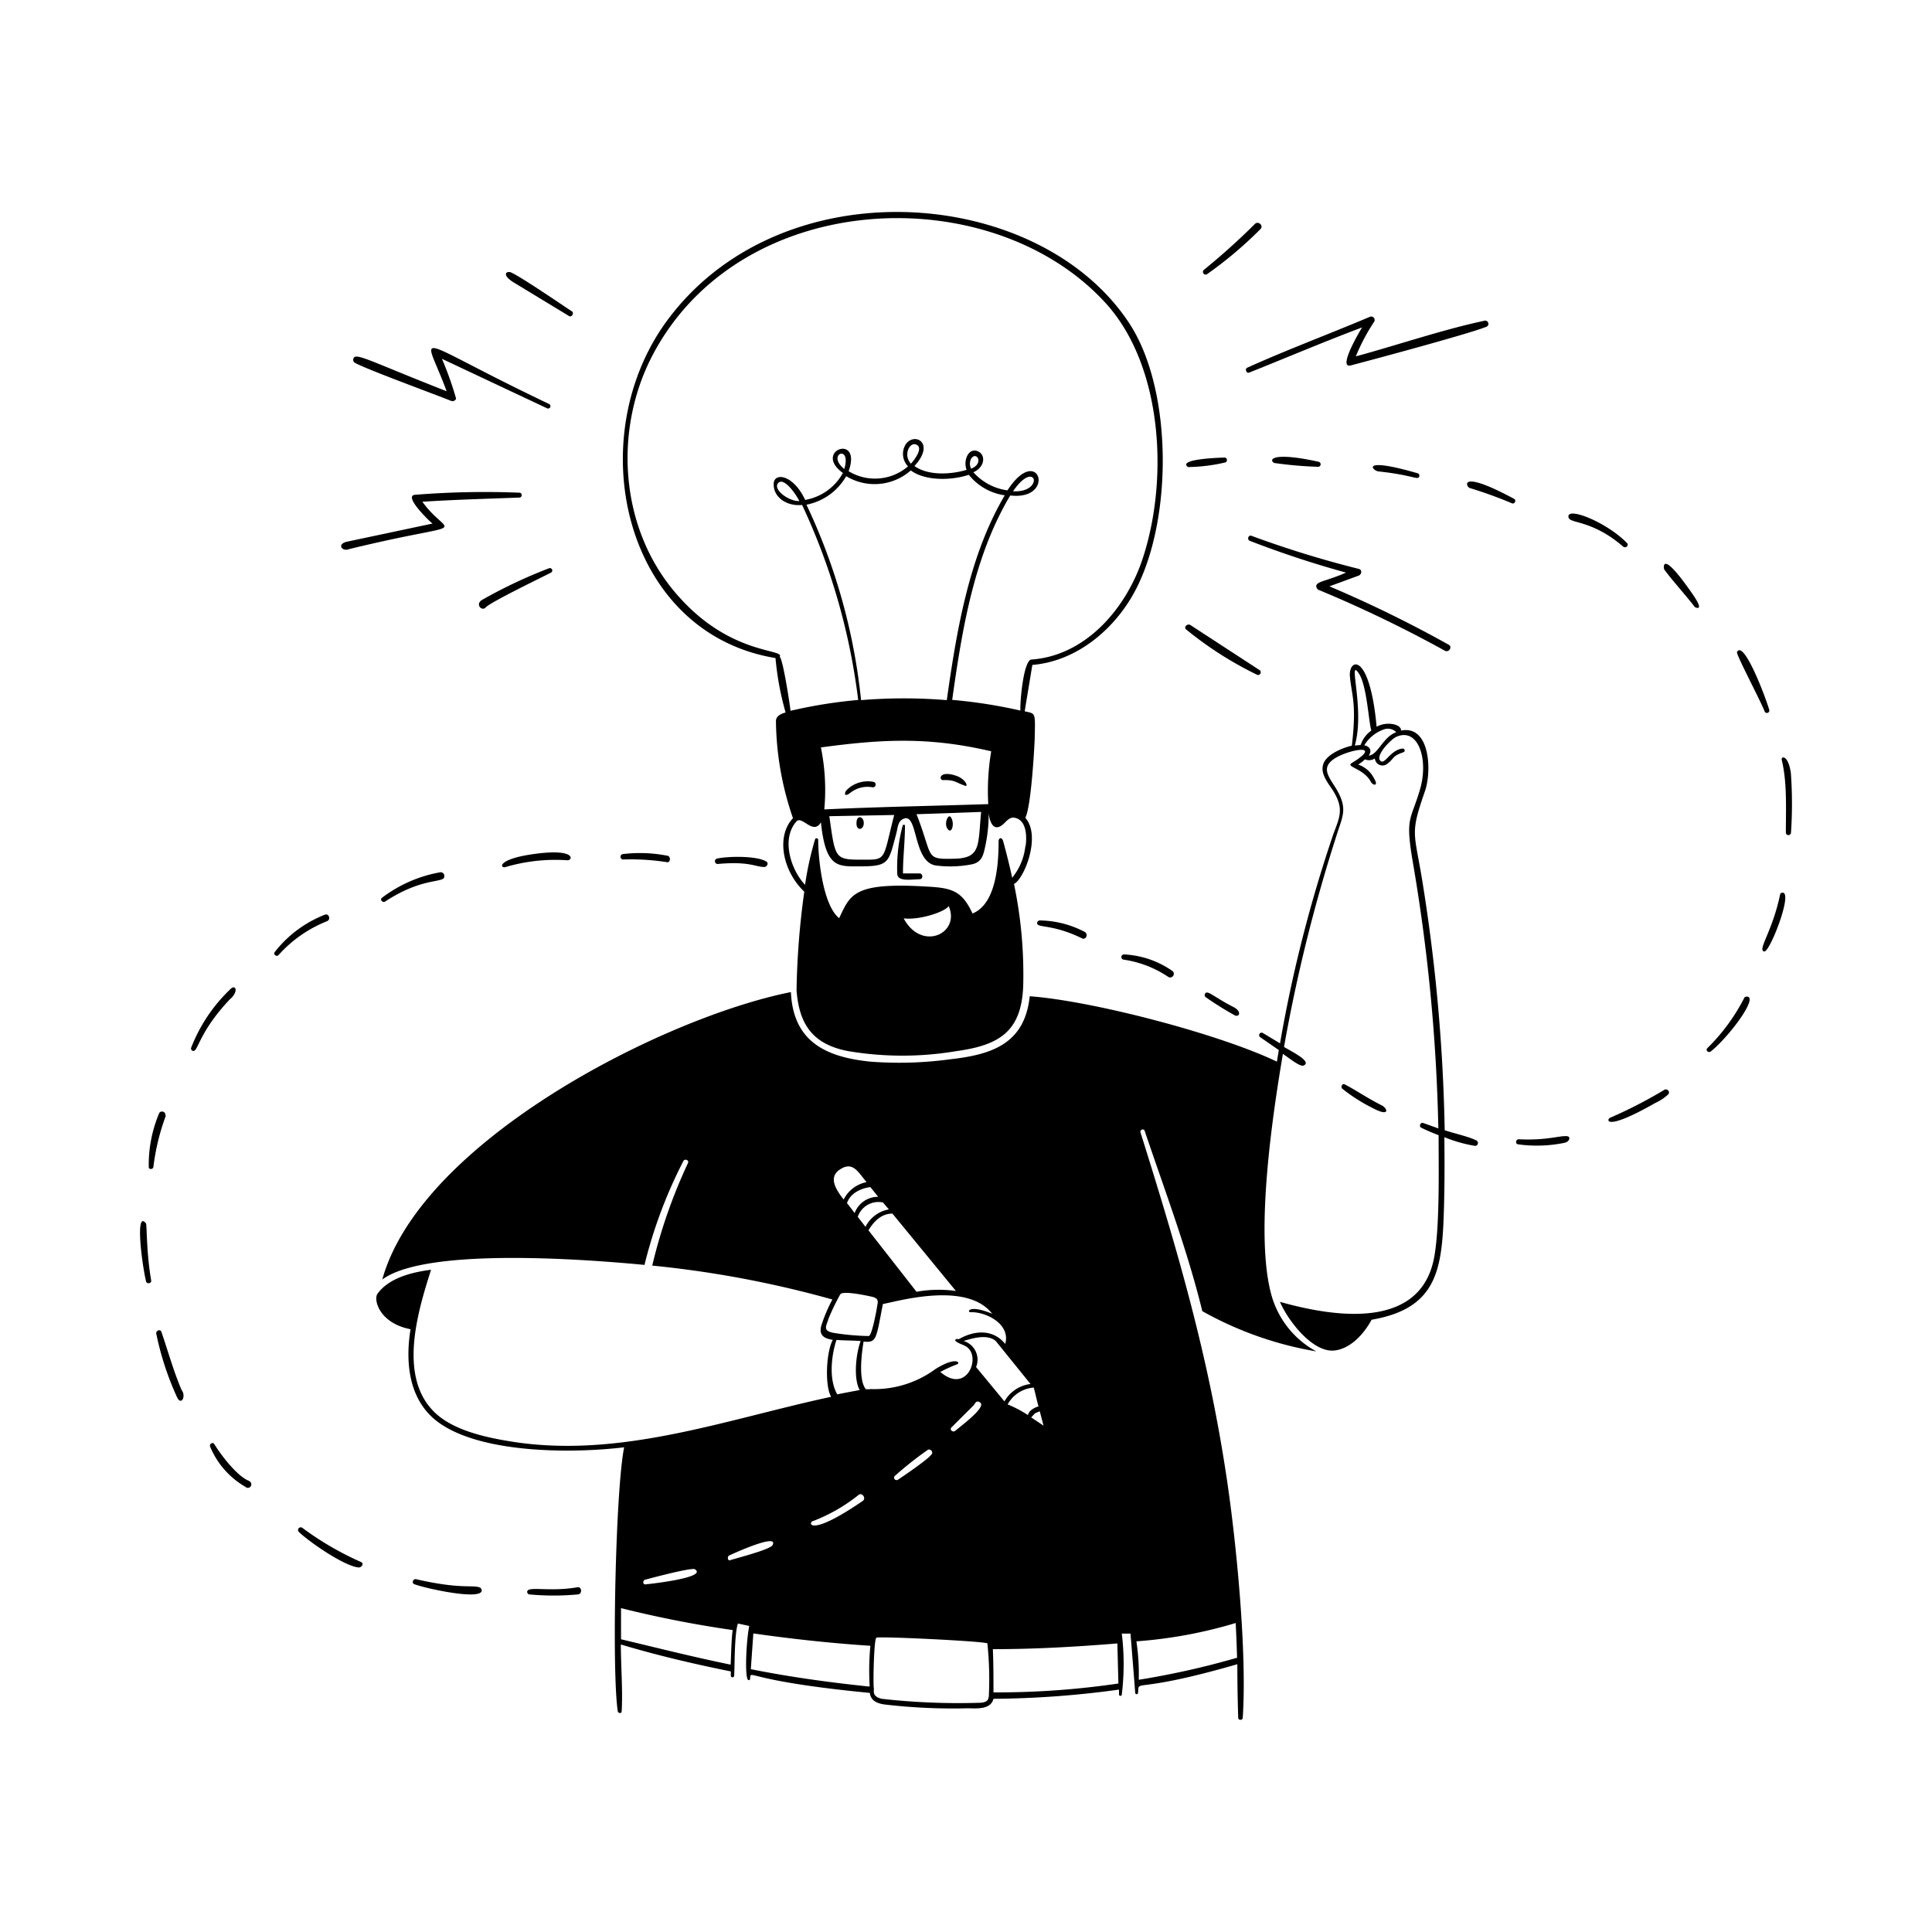 <svg xmlns="http://www.w3.org/2000/svg" viewBox="-10 -10 200 200" id="Being-Creative-2--Streamline-Milano.svg" style="background-color: #ffffff"><desc>Being Creative 2 Streamline Illustration: https://streamlinehq.com</desc><g fill="#000000"><path d="M78.003 72.09a2.853 2.853 0 0 1 2.34 -0.585 0.288 0.288 0 0 0 0.117 -0.558 3.078 3.078 0 0 0 -2.871 0.9c-0.252 0.423 -0.072 0.621 0.414 0.243zm10.44 2.52c-0.288 -0.432 -0.711 0.603 -0.396 1.125 0.441 0.765 0.828 -0.459 0.396 -1.125zm30.861 -46.035c3.906 -1.557 7.785 -3.213 11.7 -4.68 -0.18 0.279 -2.583 4.302 -1.17 3.933 1.989 -0.522 12.069 -3.222 13.977 -3.978a0.333 0.333 0 1 0 -0.18 -0.639c-4.239 0.9 -9 2.52 -13.275 3.681a20.115 20.115 0 0 1 1.908 -3.6 0.36 0.36 0 0 0 -0.414 -0.513c-4.248 1.8 -8.568 3.402 -12.771 5.301 -0.225 0.162 -0.036 0.594 0.225 0.495zM87.642 70.758c1.197 -0.045 1.296 0.252 2.268 0.585 0.369 0.135 0.054 -0.693 -0.9 -1.026 -1.818 -0.63 -1.854 0.459 -1.368 0.441zm70.389 -24.174c0.252 0.216 0.63 -0.117 0.396 -0.369 -2.124 -2.187 -6.372 -3.861 -6.048 -2.637 0.162 0.639 2.421 0.225 5.652 3.006zm15.12 16.902c-0.387 -1.35 -2.646 -7.308 -3.339 -5.985 -0.117 0.216 2.412 4.986 2.853 6.12a0.252 0.252 0 0 0 0.486 -0.135zM79.398 75.015c-0.099 -0.486 -0.639 -0.612 -0.72 0 -0.153 1.17 0.891 0.927 0.72 0zm93.753 -11.538v0.018zm-52.983 -3.609a0.279 0.279 0 0 0 0.243 -0.486l-7.2 -4.689c-0.288 -0.162 -0.711 0.216 -0.423 0.468a37.332 37.332 0 0 0 7.38 4.707zm6.138 -9.009a0.387 0.387 0 0 0 0.18 0.198 130.5 130.5 0 0 1 13.077 6.3c0.423 0.243 0.828 -0.396 0.396 -0.621a127.17 127.17 0 0 0 -12.339 -6.039l3.024 -1.107c0.297 -0.108 0.423 -0.603 0 -0.702a106.56 106.56 0 0 1 -11.088 -3.42c-0.333 -0.126 -0.495 0.396 -0.171 0.522a103.851 103.851 0 0 0 9.954 3.285c-2.133 0.954 -3.339 0.909 -3.033 1.584zM116.757 37.89c0.324 0 0.351 -0.531 0 -0.522 0 0 -4.959 0.099 -3.78 0.981a17.577 17.577 0 0 0 3.78 -0.459zm-10.431 51.453a11.124 11.124 0 0 1 4.635 1.8 0.378 0.378 0 0 0 0.441 -0.603 9.531 9.531 0 0 0 -5.022 -1.737 0.261 0.261 0 0 0 -0.054 0.54zm8.406 3.564a0.252 0.252 0 0 0 0.09 0.324 32.49 32.49 0 0 0 3.06 1.908c0.459 0.117 0.621 -0.423 -0.108 -0.846 -2.214 -1.125 -2.826 -1.899 -3.042 -1.386zM126.495 37.8c-4.689 -1.035 -5.211 -0.243 -4.599 0.126a41.4 41.4 0 0 0 4.5 0.396 0.261 0.261 0 0 0 0.099 -0.522zm10.431 1.485a0.243 0.243 0 0 0 -0.162 -0.288c-6.021 -1.746 -4.698 -0.27 -4.077 -0.198 3.753 0.405 4.113 0.981 4.239 0.486zm-51.741 41.13h-1.71c0 -1.647 0.207 -3.285 0.207 -4.932 0 -0.144 -0.207 -0.144 -0.243 0a16.848 16.848 0 0 0 -0.558 4.932c0 0.9 1.44 0.612 2.331 0.603 0.369 -0.018 0.351 -0.603 -0.027 -0.603zm29.763 -62.028a41.643 41.643 0 0 0 5.535 -4.671c0.36 -0.36 -0.243 -0.9 -0.594 -0.513a70.551 70.551 0 0 1 -5.256 4.725 0.279 0.279 0 0 0 0.315 0.459zm37.296 89.235c-0.72 -0.099 -2.079 0.459 -5.04 0.315 -0.288 0 -0.369 0.468 -0.063 0.522a14.121 14.121 0 0 0 4.842 -0.162c0.495 -0.108 0.639 -0.63 0.261 -0.675zM39.6 154.314c-0.756 -0.252 -1.989 0.207 -6.534 -0.837 -0.288 -0.072 -0.486 0.396 -0.189 0.513 1.251 0.477 7.407 1.8 6.966 0.531a0.342 0.342 0 0 0 -0.243 -0.207zm-23.814 -11.007c-1.26 -0.495 -2.916 -2.7 -3.6 -3.807 -0.171 -0.279 -0.558 0 -0.432 0.261a8.631 8.631 0 0 0 3.654 4.158 0.36 0.36 0 0 0 0.504 0 0.369 0.369 0 0 0 0 -0.513 0.378 0.378 0 0 0 -0.126 -0.099z" stroke-width="1"></path><path d="M139.554 107.001A180.9 180.9 0 0 0 137.205 81c-0.819 -4.968 -1.242 -4.653 0.315 -9.126 0.711 -2.07 0.522 -6.849 -2.493 -6.246 0.09 -0.63 -1.431 -1.008 -2.52 -0.396 -0.72 -7.839 -2.943 -7.101 -2.763 -5.175s0.72 2.79 0.198 7.137c-0.999 0.225 -2.61 0.9 -2.952 1.89s0.459 1.926 0.963 2.7c1.224 1.926 0.729 2.79 0.072 4.572a142.947 142.947 0 0 0 -5.517 21.654l-1.8 -1.089a0.261 0.261 0 0 0 -0.288 0.423c0.657 0.459 1.305 0.9 1.962 1.359 -0.063 0.405 -0.135 0.801 -0.198 1.197 -6.003 -2.88 -19.143 -6.3 -25.587 -6.768 -0.513 4.896 -3.87 6.039 -8.235 6.525A39.105 39.105 0 0 1 80.1 99.9c-4.761 -0.477 -8.001 -2.178 -8.226 -7.2 -13.248 2.637 -38.322 15.426 -42.3 29.754 4.563 -3.366 21.195 -2.079 27.144 -1.512a48.789 48.789 0 0 1 4.023 -10.746c0.153 -0.288 0.621 -0.099 0.477 0.207a54.72 54.72 0 0 0 -3.699 10.611 108.486 108.486 0 0 1 18.648 3.51 16.2 16.2 0 0 0 -1.143 2.7c-0.279 0.99 0.27 1.341 1.188 1.476 -0.711 1.305 -0.828 4.842 -0.171 5.895 -10.863 2.331 -21.816 6.435 -33.093 4.635 -2.592 -0.414 -6.003 -1.134 -7.956 -3.024 -3.807 -3.69 -1.746 -10.431 -0.369 -14.76 -1.935 0.243 -4.356 0.828 -5.544 2.484 -0.441 0.603 0.18 3.042 3.42 3.672 -0.567 3.483 -0.18 7.434 2.925 9.666 4.5 3.249 14.013 3.186 19.188 2.556 -0.9 4.446 -1.287 23.319 -0.657 27.351 0.054 0.189 0.396 0.225 0.396 0 0.135 -2.034 -0.081 -4.743 -0.081 -6.939 3.744 1.125 7.56 2.016 11.385 2.79v0.441a0.171 0.171 0 0 0 0.342 0c0.063 -0.423 0 -4.347 0.396 -5.4l1.17 0.252c-0.315 1.503 -0.504 5.535 -0.081 5.607a0.135 0.135 0 0 0 0.162 -0.108c0.153 -1.107 -0.801 0.162 12.402 1.431 0.081 0.792 0.747 1.089 1.512 1.197a60.759 60.759 0 0 0 8.586 0.396c0.9 0 2.394 0.189 2.7 -0.981a99.738 99.738 0 0 0 12.996 -0.954v0.504a0.144 0.144 0 0 0 0.288 0 25.983 25.983 0 0 0 0 -6.3h0.9c0.162 2.034 0.333 4.077 0.486 6.111 0 0.189 0.27 0.243 0.297 0 0.135 -1.476 -0.675 0.225 10.278 -2.943q0 2.763 0.09 5.553c0 0.27 0.468 0.27 0.468 0 0.459 -6.777 -0.675 -18.27 -1.656 -24.786 -1.908 -12.798 -5.103 -23.634 -8.928 -35.82 -0.081 -0.279 0.333 -0.441 0.432 -0.162 2.088 6.192 4.41 12.294 5.967 18.666a36.504 36.504 0 0 0 11.799 4.167 9.558 9.558 0 0 1 -4.68 -5.967c-1.683 -6.354 0.18 -18.657 1.224 -24.831 0.639 0.423 1.8 1.386 2.16 1.197 0.9 -0.414 -1.368 -1.494 -2.043 -1.917a165.6 165.6 0 0 1 5.4 -21.78c0.648 -2.115 1.251 -2.844 0 -4.95 -0.747 -1.224 -1.62 -2.151 -0.198 -3.105s5.22 -1.647 1.8 0.45c-0.648 0.405 1.251 0.549 1.989 1.944 0.216 0.396 0.837 0.477 0.333 -0.351a2.889 2.889 0 0 0 -1.647 -1.44 4.05 4.05 0 0 0 0.702 -0.54 1.071 1.071 0 0 0 1.017 -0.09 0.9 0.9 0 0 0 0.18 0.432 0.792 0.792 0 0 0 1.116 0.117c0.774 -0.585 0.432 -0.756 1.665 -1.197a0.189 0.189 0 0 0 0.135 -0.18 0.216 0.216 0 0 0 -0.207 -0.198c-1.296 0.108 -1.872 1.8 -2.34 1.233s1.134 -2.196 1.665 -2.439c2.259 -1.035 3.402 2.286 2.457 5.472s-1.503 2.808 -0.792 7.155a184.977 184.977 0 0 1 2.7 27.9l-1.566 -0.558c-0.279 -0.108 -0.477 0.351 -0.207 0.486 0.585 0.288 1.179 0.54 1.8 0.774 0 3.501 0.126 9.216 -0.432 12.501 -1.314 7.668 -10.197 6.39 -15.993 4.752 0.783 1.854 3.375 5.328 5.688 5.031 1.656 -0.207 3.033 -1.746 3.798 -3.177 6.606 -1.143 7.263 -4.977 7.47 -10.8 0.09 -2.7 0.099 -5.4 0.063 -8.1a14.823 14.823 0 0 0 3.177 0.9 0.297 0.297 0 0 0 0.162 -0.549c-0.765 -0.405 -2.322 -0.738 -3.303 -1.071zm-41.922 29.088 0.396 1.494 -1.278 -0.855c0.486 -0.513 0.261 -0.369 0.9 -0.639zm-0.126 -0.495c-0.423 0.099 -1.026 0.45 -1.089 0.9a11.754 11.754 0 0 0 -2.106 -1.107 3.366 3.366 0 0 1 2.7 -1.746c0.189 0.675 0.324 1.359 0.495 1.953zm-8.55 -11.952a12.906 12.906 0 0 0 -4.077 0.081l-4.977 -6.363c1.044 -1.737 2.115 -1.701 2.475 -1.737zM82.017 115.2a3.339 3.339 0 0 0 -2.421 1.8l-0.801 -1.035a2.259 2.259 0 0 1 2.61 -1.485zM80.1 112.887l0.81 1.008a2.574 2.574 0 0 0 -2.439 1.683c-0.252 -0.351 -0.522 -0.693 -0.792 -1.035 0.513 -1.485 2.421 -1.656 2.421 -1.656zm-2.907 -1.971c1.161 -0.576 1.656 0.432 2.511 1.458a3.375 3.375 0 0 0 -2.367 1.8c-0.837 -1.062 -1.737 -2.466 -0.126 -3.258zm-1.467 15.687a24.678 24.678 0 0 1 1.251 -2.601c0.216 -0.45 2.925 0.153 3.357 0.252 0.729 0.198 0.522 0.567 0.432 1.188 -0.081 0.477 -0.522 2.844 -0.837 2.862a24.615 24.615 0 0 1 -3.726 -0.342c-0.981 -0.216 -0.72 -0.621 -0.459 -1.359zm0.9 2.106c0.819 0.072 1.647 0.045 2.466 0.117 -0.459 1.233 -0.783 3.816 -0.099 5.076 -0.774 0.135 -1.548 0.288 -2.322 0.441 -1.008 -1.755 -0.468 -4.536 -0.072 -5.643zm-2.448 18.747a17.541 17.541 0 0 0 4.698 -2.7c0.36 -0.306 0.828 0.351 0.432 0.621 -5.508 3.78 -5.697 2.286 -5.157 2.079zm-17.433 6.084c0.216 -0.054 4.851 -1.314 5.193 -1.089 1.395 0.9 -5.112 1.566 -5.148 1.566 -0.27 -0.018 -0.243 -0.387 -0.045 -0.477zm8.892 8.784c-3.789 -0.774 -7.569 -1.728 -11.349 -2.628v-3.222a114.453 114.453 0 0 0 11.556 2.268c-0.144 1.161 -0.144 2.358 -0.207 3.582zm-0.045 -10.8c-0.297 0.063 -0.306 -0.405 -0.117 -0.495s5.184 -2.403 4.5 -1.08c-0.198 0.45 -3.789 1.368 -4.383 1.557zm14.4 13.068c-4.104 -0.423 -8.226 -0.99 -12.267 -1.8l0.261 -3.699c4.023 0.576 8.1 1.017 12.114 1.278a27.765 27.765 0 0 0 -0.072 4.203zm0.063 -30.78h-0.423c-0.81 -0.99 -0.414 -3.807 -0.234 -4.932 1.368 0.135 1.287 -0.252 1.998 -3.888 1.368 -0.234 8.685 -2.421 11.313 1.008 -2.439 -1.008 -2.628 -0.162 -2.25 -0.162 1.647 -0.054 4.185 1.251 3.6 3.285 -1.233 -1.53 -3.141 -1.449 -4.815 -0.486 -0.288 -0.09 -0.459 0.072 -0.288 0.216 0.531 0.405 1.098 0.333 1.503 0.999 0.801 1.377 -0.675 4.284 -3.114 2.169a13.842 13.842 0 0 1 1.746 -0.792c0.369 -0.18 -0.153 -0.819 -2.268 0.504a10.656 10.656 0 0 1 -6.723 2.061zm10.746 1.656c0.099 -0.099 0.261 -0.621 0.693 -0.252 0.585 0.513 -2.169 2.502 -2.592 2.898 -0.261 0.216 -0.648 -0.117 -0.405 -0.351zm-4.347 5.049c-0.207 0.45 -3.159 2.439 -3.474 2.646s-0.576 -0.198 -0.324 -0.396a37.179 37.179 0 0 1 3.42 -2.7 0.342 0.342 0 0 1 0.414 0.432zm5.868 25.2c0 0.378 -0.378 0.513 -0.774 0.549a70.785 70.785 0 0 1 -10.26 -0.405c-1.098 -0.243 -0.774 -0.9 -0.828 -1.089 -0.09 -0.342 0 -5.076 0.261 -5.238s10.953 0.351 11.493 0.585a36.09 36.09 0 0 1 0.144 5.58zm-1.278 -34.2a2.016 2.016 0 0 0 -1.296 -2.7c0.963 -0.288 2.439 -0.738 3.33 0l3.6 4.455a3.6 3.6 0 0 0 -2.7 1.8zm1.8 33.705c0 -1.494 0 -2.988 -0.063 -4.5 4.302 0 8.595 -0.243 12.888 -0.594l0.108 4.149a86.31 86.31 0 0 1 -12.897 0.918zm25.074 -7.2c0.063 1.206 0.108 2.421 0.144 3.6h-0.045a84.924 84.924 0 0 1 -10.134 2.268 22.608 22.608 0 0 0 -0.243 -3.978 47.7 47.7 0 0 0 10.314 -1.908zm12.915 -90.9 -0.585 0.054c1.08 -3.753 -0.783 -9.234 0.414 -7.47 0.837 1.242 1.008 4.941 1.296 5.922a2.979 2.979 0 0 0 -1.089 1.449zm0.819 1.143c0.405 -0.504 0.198 -0.99 -0.423 -1.116a3.906 3.906 0 0 1 1.998 -1.629 1.215 1.215 0 0 1 1.314 0.279c-1.413 0.513 -1.872 2.331 -2.853 2.421zM23.634 84.69a12.141 12.141 0 0 0 -5.202 3.879c-0.171 0.234 0.207 0.513 0.396 0.306a13.32 13.32 0 0 1 4.995 -3.501c0.477 -0.162 0.225 -0.855 -0.189 -0.684z" stroke-width="1"></path><path d="M132.984 104.4c-1.449 -0.729 -2.619 -1.548 -3.771 -2.142 -0.27 -0.144 -0.459 0.27 -0.252 0.45a17.469 17.469 0 0 0 3.123 1.989c1.854 0.999 1.593 0.018 0.9 -0.297zM27.387 151.704a31.5 31.5 0 0 1 -6.093 -3.546 0.279 0.279 0 0 0 -0.351 0.432c1.035 0.999 4.689 3.546 6.183 3.672 0.288 0.027 0.585 -0.396 0.261 -0.558zm22.383 2.61c-2.997 0.522 -5.274 -0.198 -5.193 0.513a0.27 0.27 0 0 0 0.207 0.225 27 27 0 0 0 5.049 0c0.468 -0.045 0.405 -0.819 -0.063 -0.738zM146.745 41.643c-5.796 -3.123 -4.995 -1.251 -4.599 -1.125a45.144 45.144 0 0 1 4.374 1.584c0.288 0.117 0.477 -0.324 0.225 -0.459zm28.647 28.404c-0.261 -1.935 -1.053 -1.8 -0.945 -1.377 0.549 2.286 0.432 4.752 0.423 7.56a0.27 0.27 0 0 0 0.531 0 44.685 44.685 0 0 0 -0.009 -6.183zm-4.608 23.121a0.315 0.315 0 0 0 -0.198 0.09 20.025 20.025 0 0 1 -3.834 5.238c-0.243 0.225 0.117 0.549 0.36 0.342 1.881 -1.512 5.058 -5.76 3.672 -5.67zm3.636 -10.737a0.306 0.306 0 0 0 -0.126 0.081c-0.792 3.915 -2.421 5.877 -1.656 5.985 0.585 0.09 3.141 -6.516 1.782 -6.066zm-12.159 -33.516c0.684 0.981 2.295 2.754 3.186 3.924 0 0 1.134 0.63 -0.252 -1.368 -3.375 -4.86 -2.934 -2.565 -2.934 -2.556zm0.081 53.874a47.592 47.592 0 0 1 -5.652 2.916c-0.423 0.18 -0.585 1.476 4.671 -1.53a5.058 5.058 0 0 0 1.35 -0.9c0.189 -0.27 -0.09 -0.567 -0.369 -0.486zM13.815 92.43a16.713 16.713 0 0 0 -4.023 6.021 0.252 0.252 0 0 0 0.135 0.324c0.603 0.243 0.495 -1.746 3.852 -5.31 0.981 -0.819 0.621 -1.665 0.036 -1.035zM43.2 19.251l5.706 3.465c0.27 0.171 0.567 -0.306 0.297 -0.486 -0.837 -0.54 -5.85 -3.978 -6.435 -4.068 -0.468 -0.054 -0.729 0.378 0.432 1.089zm-0.9 60.516a18.18 18.18 0 0 1 6.453 -0.711c0.549 0 0.9 -1.233 -3.357 -0.666 -3.996 0.531 -3.636 1.521 -3.096 1.377zm4.833 -30.843a0.252 0.252 0 0 0 -0.27 -0.108 50.796 50.796 0 0 0 -6.912 3.258c-0.828 0.441 -0.072 1.278 0.342 0.792 0.621 -0.603 5.616 -3.006 6.768 -3.6a0.252 0.252 0 0 0 0.072 -0.342zm7.38 30.051a24.003 24.003 0 0 1 4.545 0.279c0.342 0.063 0.396 -0.54 0.09 -0.657a14.751 14.751 0 0 0 -4.698 -0.18 0.279 0.279 0 0 0 -0.207 0.342 0.279 0.279 0 0 0 0.27 0.216zm9.729 -0.099a0.279 0.279 0 0 0 0.099 0.558c3.294 -0.288 3.879 0.324 4.779 0.315 0.27 0 0.495 -0.396 0.207 -0.567 -1.017 -0.612 -3.978 -0.549 -5.085 -0.306z" stroke-width="1"></path><path d="M70.281 58.122a29.853 29.853 0 0 0 1.044 5.634c-0.396 0.108 -1.008 0.342 -0.999 0.9A31.671 31.671 0 0 0 72.09 74.7c-1.8 1.89 -1.044 5.517 1.17 7.605a82.368 82.368 0 0 0 -0.801 10.206c0.27 3.672 1.8 5.625 5.346 6.3a33.687 33.687 0 0 0 11.205 0c4.437 -0.612 6.732 -2.025 6.912 -6.741a45.783 45.783 0 0 0 -0.954 -10.566c1.026 -0.468 2.853 -4.959 1.17 -6.849 0.567 -1.035 0.9 -6.516 0.972 -8.1 0.063 -2.916 0.117 -2.637 -1.035 -2.925 0.261 -1.584 0.531 -3.186 0.792 -4.797 4.32 -0.36 8.019 -3.285 10.206 -6.903 4.356 -7.2 4.5 -21.42 -0.207 -28.521 -9.45 -14.283 -36.234 -16.263 -47.97 0 -8.784 12.276 -4.203 32.148 11.385 34.713zm13.266 26.946c1.584 0.207 4.239 -0.648 4.662 -1.269 1.242 2.835 -2.808 4.743 -4.662 1.269zm12.6 -7.488a6.219 6.219 0 0 1 -1.368 3.285c-0.261 -1.233 -0.576 -2.475 -0.9 -3.672 -0.162 -0.675 -0.504 -0.405 -0.504 -0.144 0 2.268 -0.207 6.507 -2.7 7.515 -1.062 -2.277 -2.052 -2.646 -4.644 -2.781 -7.668 -0.468 -7.983 0.774 -9.162 3.267 -1.683 -1.35 -2.169 -6.147 -2.169 -8.1 0 -0.18 -0.27 -0.252 -0.324 -0.063a32.544 32.544 0 0 0 -1.035 4.707c-1.476 -1.548 -2.493 -4.752 -0.9 -6.552 0.594 -0.657 1.746 1.467 2.538 0.081 0.504 4.743 1.737 4.563 3.987 4.563 3.087 0 3.006 -0.369 3.798 -3.33 0.189 -0.693 0.162 -1.242 0.657 -1.539 1.674 -0.963 0.99 4.401 3.465 4.779a11.7 11.7 0 0 0 3.6 -0.099c1.233 -0.198 1.332 -1.08 1.557 -2.133a15.795 15.795 0 0 0 0.306 -3.186c0.081 0.819 0.468 2.034 1.494 1.152 0.378 -0.333 0.675 -0.801 1.242 -0.666 1.215 0.279 1.215 1.98 1.089 2.916zM77.598 39.294a5.67 5.67 0 0 0 6.687 -0.594c1.53 1.125 4.266 1.035 6.003 0.45a5.814 5.814 0 0 0 3.726 2.124c-3.726 6.3 -4.995 14.103 -6.003 21.204a54.099 54.099 0 0 0 -8.874 0 62.028 62.028 0 0 0 -5.652 -20.232 6.066 6.066 0 0 0 4.113 -2.952zm-0.198 -0.747c-1.917 -1.53 0.792 -2.628 0 0zm7.551 -2.475c0.594 0.405 -0.324 1.566 -0.648 1.926 -0.873 -0.927 -0.072 -2.394 0.63 -1.926zm5.652 1.323c0.495 -0.639 1.287 0.558 -0.063 1.125a1.098 1.098 0 0 1 0.045 -1.125zm2.007 30.375a24.777 24.777 0 0 0 -0.306 5.472c-5.661 0.189 -11.322 0.279 -16.974 0.549a21.915 21.915 0 0 0 -0.351 -6.417c6.363 -0.864 11.187 -1.107 17.613 0.396zm-1.044 6.3c-0.333 3.447 0 4.77 -2.781 4.824 -3.105 0.072 -2.133 -0.09 -3.906 -4.608q3.321 -0.108 6.669 -0.234zm-9 0.297c-1.233 4.806 -0.72 4.626 -3.447 4.626s-2.655 -0.18 -3.267 -4.5zm-24.813 -47.97c9.27 -16.965 34.866 -17.883 46.647 -5.085 6.129 6.66 6.615 18.9 3.699 27.063 -1.8 4.914 -5.868 9.513 -11.322 9.9 -0.846 0.072 -1.206 4.563 -1.143 5.283a51.957 51.957 0 0 0 -7.065 -1.107c1.017 -7.2 2.223 -14.823 6.012 -21.159 4.824 0.558 2.961 -5.535 -0.288 -0.531a5.751 5.751 0 0 1 -3.528 -1.872c1.197 -0.54 1.305 -1.8 0.468 -2.169 -0.981 -0.432 -1.548 0.981 -1.17 1.917 -1.593 0.486 -3.987 0.63 -5.4 -0.396 2.205 -2.385 0 -3.546 -0.9 -2.25a1.863 1.863 0 0 0 0.234 2.286 5.247 5.247 0 0 1 -6.147 0.504c1.422 -3.987 -3.762 -2.115 -0.594 0.18a5.526 5.526 0 0 1 -3.906 2.79c-1.215 -2.619 -3.222 -2.898 -3.258 -1.665 -0.045 1.422 1.395 2.349 2.943 2.187A66.762 66.762 0 0 1 78.84 62.46a49.671 49.671 0 0 0 -7.011 1.125c0 -0.27 -0.774 -5.4 -1.116 -5.589 0.567 -0.846 -4.977 -0.153 -10.35 -6.129 -6.282 -6.867 -6.984 -17.496 -2.61 -25.47zm37.116 14.463c2.367 -3.483 3.339 0.162 0 0zm-22.122 1.008c-1.053 0.054 -2.754 -1.17 -2.205 -1.845s1.782 0.99 2.205 1.845z" stroke-width="1"></path><path d="M97.632 85.284a0.279 0.279 0 0 0 -0.27 0.279c0 0.522 1.557 0.063 4.653 1.575 0.396 0.198 0.711 -0.45 0.243 -0.684a10.251 10.251 0 0 0 -4.626 -1.17zM5.121 116.658c-1.134 -1.458 -0.468 3.978 0 6.003 0.072 0.288 0.576 0.207 0.531 -0.099 -0.513 -2.934 -0.432 -5.76 -0.54 -5.886zm1.998 -11.178a0.351 0.351 0 0 0 -0.63 -0.27A13.698 13.698 0 0 0 5.4 110.817c0 0.279 0.432 0.252 0.477 0a23.4 23.4 0 0 1 1.296 -5.337zm-0.414 22.383c-0.108 -0.306 -0.576 -0.117 -0.531 0.18a30.312 30.312 0 0 0 2.133 6.552c0.441 1.008 0.999 -0.072 0.486 -0.711 -0.837 -1.971 -1.395 -4.005 -2.088 -6.021zm28.872 -47.565a13.968 13.968 0 0 0 -6.03 2.637c-0.261 0.189 0.054 0.549 0.315 0.396 4.113 -2.7 6.3 -1.8 6.129 -2.7a0.369 0.369 0 0 0 -0.414 -0.333zM26.1 46.854c13.059 -3.186 10.422 -1.008 7.623 -4.914 3.348 -0.216 6.696 -0.306 10.053 -0.432 0.288 0 0.315 -0.495 0 -0.504a90.099 90.099 0 0 0 -10.8 0.216c-1.287 0.09 1.53 2.79 1.8 2.979l-8.919 1.89c-0.999 0.27 -0.432 1.026 0.243 0.765zM36.702 31.5a0.396 0.396 0 0 0 0.513 -0.234 33.822 33.822 0 0 0 -1.467 -4.122l10.881 5.121a0.243 0.243 0 0 0 0.216 -0.441c-14.751 -7.038 -13.005 -7.875 -10.611 -1.323 -8.253 -3.231 -9.513 -4.104 -9.666 -3.312a0.351 0.351 0 0 0 0.189 0.378c1.188 0.666 8.136 3.204 9.945 3.933z" stroke-width="1"></path></g></svg>